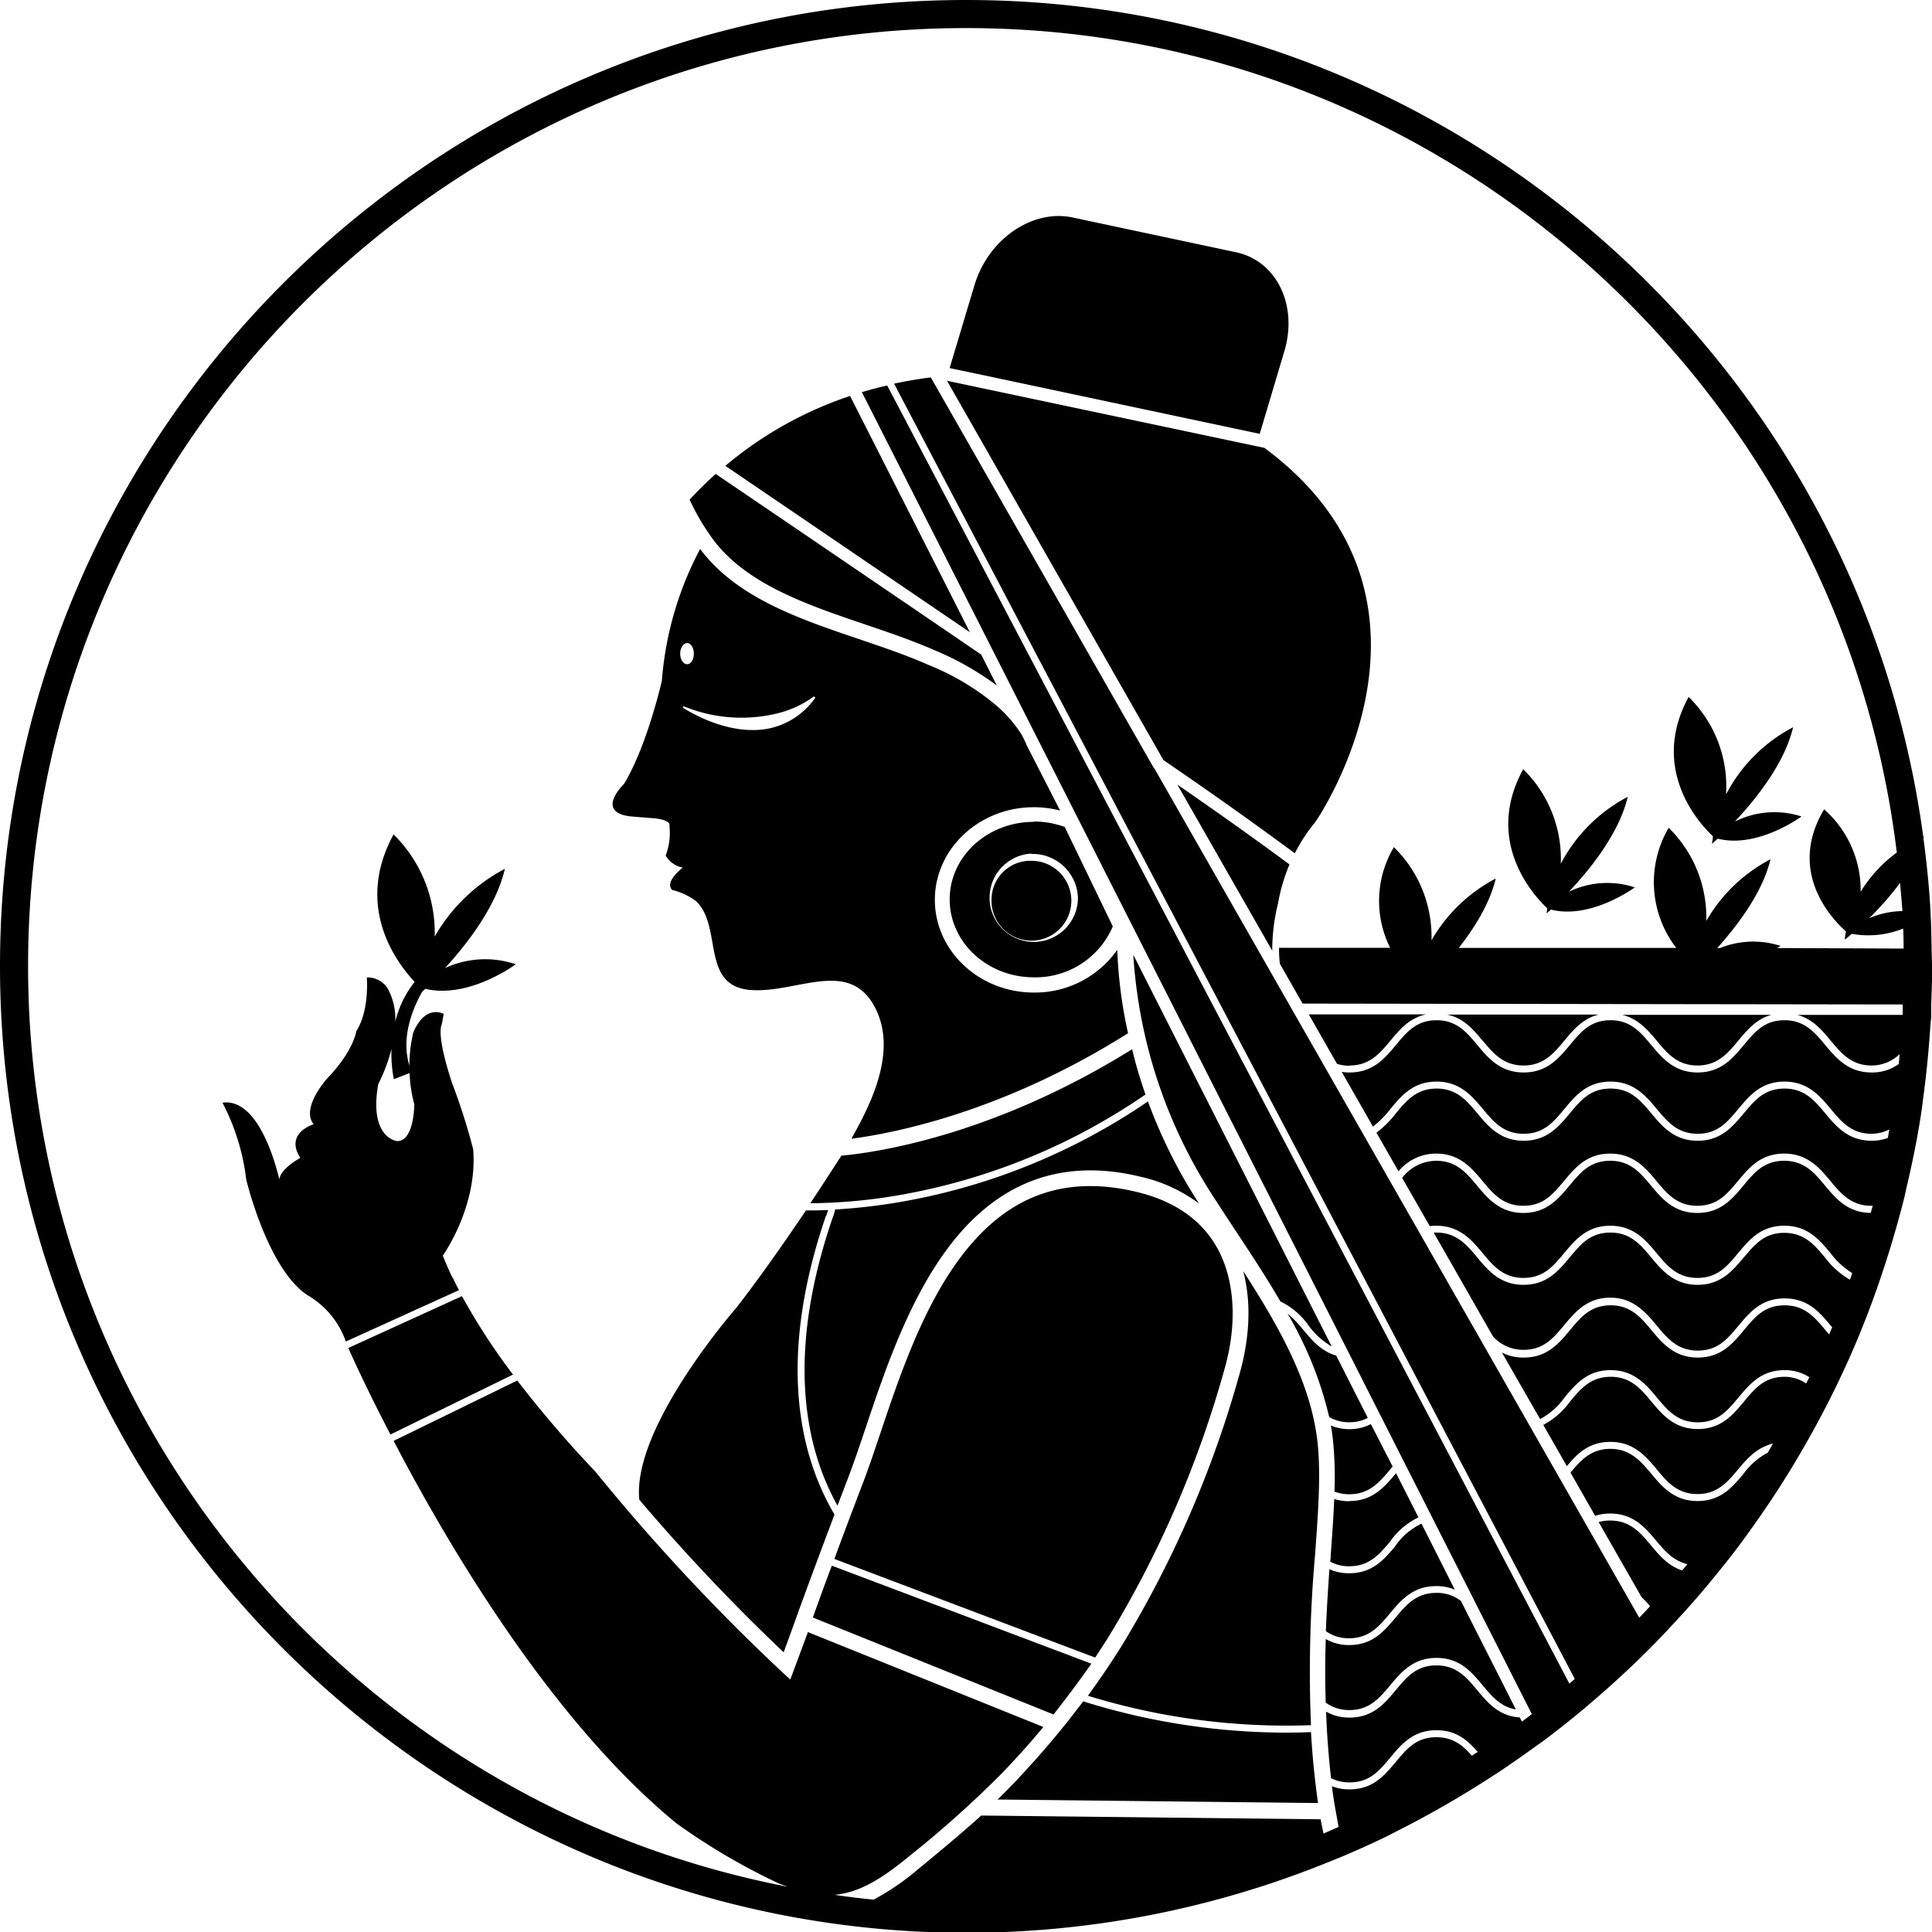 <svg xmlns="http://www.w3.org/2000/svg" viewBox="0 0 290.32 290.33">
  <title>Asset 1</title>
  <g id="Layer_2" data-name="Layer 2">
    <g id="PRINT">
      <path d="M197,260.28c.21,3.65.57,7.2,1.06,10.66l-48.16-.53c.74-.72,1.47-1.44,2.18-2.18a135.87,135.87,0,0,0,10.69-12.57,102.16,102.16,0,0,0,30.6,4.7C194.63,260.36,195.84,260.33,197,260.28ZM77.51,144.9s-7.07,5.25-13.6,3.69l-.48.45c-1.77,3.16-3.09,7.24-1.91,11.09a22,22,0,0,1,.59-5c1.86-4.33,4.57-2.77,4.57-2.77l-.29,1.56c-.85,1.93,1.57,8.9,1.57,8.9a93.65,93.65,0,0,1,3.14,9.86c.72,8.65-4.56,16-4.56,16,.4,1,.85,2.05,1.33,3.08l0,0,.21.33c.28.59.58,1.19.89,1.78l-17,7.72a13,13,0,0,0-5.51-6.81C40.28,191.06,37,177.24,37,177.24a33.28,33.28,0,0,0-3.57-11.54c5.27-.73,7.91,8.84,8.55,11.55.12-1.62,3.15-3.26,3.15-3.26-2.42-3.73,2-5.05,2-5.05-2-2.52,2.14-7,2.14-7,3.85-4,4.28-7,4.28-7,2-3.13,1.57-8.06,1.57-8.06a3.54,3.54,0,0,1,3.28,1.93,9.59,9.59,0,0,1,1,4.74,15.19,15.19,0,0,1,2.91-6c-2.8-3-9.06-11.34-3.17-22.16a20.7,20.7,0,0,1,6.18,15.35,26.2,26.2,0,0,1,10.55-10.18c-1.33,5.66-5.62,11.23-9,14.91A14.41,14.41,0,0,1,77.51,144.9ZM59.18,162.17a20,20,0,0,1-.35-4.55,26,26,0,0,1-2,5.31c-1.42,8.17,2.86,8.54,2.86,8.54,2.57,0,2.57-5.53,2.57-5.53a20.55,20.55,0,0,1-.71-4.69Zm77.43,18.21a87.07,87.07,0,0,1-11.12,1.37,6.66,6.66,0,0,1-.37,1.24c-7.26,21.16-3.89,35,.73,43.26l1.68-4.4c.79-2.07,1.63-4.55,2.51-7.17,2.94-8.76,6.6-19.66,12.83-27.7,7.4-9.56,17-13,28.66-10.12a23,23,0,0,1,8.65,4,77.13,77.13,0,0,1-7.68-15.35A94.38,94.38,0,0,1,136.61,180.38Zm8.12,8.05c-6,7.72-9.57,18.41-12.46,27-.89,2.65-1.73,5.15-2.54,7.27-1.47,3.83-2.93,7.7-4.35,11.56l39.19,14.82c.66-1,1.3-2,1.91-2.94a159.32,159.32,0,0,0,17.57-40.57c1.94-6.9,1.47-13.57-1.29-18.3-2.36-4.05-6.33-6.78-11.79-8.12C160.19,176.51,151.61,179.54,144.73,188.43ZM164,250l-39-14.73c-1,2.61-1.92,5.21-2.86,7.79l36.17,14.57C160.32,255.09,162.22,252.54,164,250Zm-39.84-67.32.28-.85q-1.56.06-2.64.06h-.69c-3,4.45-6.64,9.7-10.45,14.62,0,0-15.71,17.9-14.59,28.85a292.83,292.83,0,0,0,21.69,22.93l1.35-3.7c2-5.59,4.15-11.33,6.29-17C120.42,219.16,116.53,204.83,124.13,182.65ZM52.34,202.56c.81,1.82,3,6.61,6.33,13l18.42-9a95.76,95.76,0,0,1-7.67-11.79ZM186.81,191c1.58,5.88.48,11.81-.49,15.26a161.68,161.68,0,0,1-17.84,41.18c-1.54,2.46-3.23,4.93-5,7.38A101.39,101.39,0,0,0,197,259.24a196.66,196.66,0,0,1,.63-25.77c.46-6.45.87-12,.35-16.78C197,207.93,192.35,199.57,186.81,191Zm4.37-48.13a28.65,28.65,0,0,1,.86-7.07,27,27,0,0,1,1.73-5.9c-3.18-2.36-9.08-6.64-16.85-12Zm-4.53-78.24,2.65.56L193,52.77c2.07-6.92-1.18-13.57-7.25-14.86l-24.57-5.23c-6.08-1.29-12.68,3.27-14.75,10.18l-3.73,12.45,4.1.86ZM190,67.3,142.31,57.22l32.52,57c9.09,6.2,16,11.24,19.74,14a25.79,25.79,0,0,1,3.11-4.73S220.78,90.15,190,67.3ZM235.76,134c3.14-3.32,7.54-8.75,8.84-14.26a23.88,23.88,0,0,0-10.06,10.05,18.86,18.86,0,0,0-5.65-14.2c-6,10.93,1.72,19.12,3.61,20.9,0,.25-.07.51-.1.77l.48-.42h0v0l.18-.16c6,1.54,12.6-3.33,12.6-3.33A13.2,13.2,0,0,0,235.76,134Zm-32.95,26.11c3,0,4.53-1.81,6.13-3.73,1.41-1.7,2.87-3.44,5.38-3.95l-17.65,0,4.24,7.43A6.17,6.17,0,0,0,202.81,160.15Zm20-3.73c1.6,1.92,3.11,3.73,6.13,3.73s4.53-1.81,6.13-3.73c1.38-1.65,2.79-3.35,5.18-3.92l-22.8,0C220,153,221.41,154.73,222.82,156.42Zm37.95-33c3.13-3.33,7.41-8.68,8.69-14.1a23.82,23.82,0,0,0-10.08,10.1,18.79,18.79,0,0,0-5.62-14.65c-6,11,1.83,19.24,3.64,20.93,0,.37-.09.75-.13,1.14,0,0,.32-.28.86-.78,6,1.54,12.59-3.33,12.59-3.33A13.24,13.24,0,0,0,260.77,123.42Zm-11.81,33c1.6,1.92,3.11,3.73,6.13,3.73s4.53-1.81,6.13-3.73c1.35-1.62,2.74-3.28,5-3.88l-22.45,0C246.18,153.08,247.59,154.77,249,156.42ZM209.7,243.09c-1.69,2-3.43,4.11-6.94,4.11a6.85,6.85,0,0,1-3.54-.91c-.09,3-.12,6.2,0,9.56a5.86,5.86,0,0,0,3.56,1.12c3,0,4.53-1.81,6.13-3.73s3.43-4.11,6.94-4.11,5.25,2.09,6.94,4.11c1.39,1.67,2.71,3.25,5,3.64l-8.26-16.31a5.89,5.89,0,0,0-3.69-1.21C212.81,239.36,211.3,241.17,209.7,243.09ZM109,70l36.74,25-18-35.5A57.16,57.16,0,0,0,109,70Zm76,113.92c2.61,3.94,5.16,7.79,7.41,11.65a11.1,11.1,0,0,1,4.22,3.6,11,11,0,0,0,3.48,3.15L170.3,143.48a75.23,75.23,0,0,0,11.93,36.19Zm15,30.32c.12.74.23,1.48.31,2.23a56.14,56.14,0,0,1,.22,7.67,6.13,6.13,0,0,0,2.24.4c3,0,4.53-1.81,6.13-3.73l.37-.44L206,214a7,7,0,0,1-3.28.76A7,7,0,0,1,200,214.21Zm-4.17-14.4a16.26,16.26,0,0,0-2.36-2.46,55.66,55.66,0,0,1,6.27,15.56,5.92,5.92,0,0,0,3,.78,6,6,0,0,0,2.8-.65l-4.75-9.37C198.54,203.06,197.16,201.41,195.82,199.81Zm13.88,32.46c-1.69,2-3.43,4.11-6.94,4.11a7,7,0,0,1-3-.61c-.2,2.94-.41,6-.53,9.31a5.84,5.84,0,0,0,3.49,1.07c3,0,4.53-1.81,6.13-3.73s3.43-4.11,6.94-4.11a7.07,7.07,0,0,1,2.81.54l-5-9.92A10,10,0,0,0,209.7,232.27Zm-6.94-6.71a7.54,7.54,0,0,1-2.28-.34c-.1,2.63-.31,5.43-.52,8.42,0,.33-.05.67-.07,1a5.85,5.85,0,0,0,2.87.69c3,0,4.53-1.81,6.13-3.73a11.08,11.08,0,0,1,4.25-3.62l-3.36-6.63-.08.1C208,223.47,206.27,225.56,202.76,225.56ZM103.63,75.08a34.45,34.45,0,0,0,3,5.25c4.9,7.23,14.28,10.42,23.36,13.5,3.56,1.21,7.24,2.46,10.57,3.93a43.91,43.91,0,0,1,9.23,5.25l-2.35-4.65c-16.94-11.55-33.26-22.64-39.89-27.14C106.21,72.42,104.9,73.7,103.63,75.08Zm18.14,105.73a81.69,81.69,0,0,0,14.68-1.46,93.61,93.61,0,0,0,35.68-14.88c-.83-2.38-1.51-4.66-2-6.81-21.09,13.14-38.87,15.57-43.69,16C125.29,175.41,123.7,177.91,121.77,180.81ZM149.7,106a19.48,19.48,0,0,1,3.88,4.49l.49,1c.06.14.12.28.17.42l5.06,9.89a15.76,15.76,0,0,0-3.94-.5c-8.21,0-14.88,6.24-14.88,13.92s6.67,13.93,14.88,13.93a15.12,15.12,0,0,0,12.53-6.42,69.22,69.22,0,0,0,1.62,12.53c-18.65,11.77-35,15-41.53,15.85L128,171c3.26-5.75,6.74-13.31,3.5-19.58-3.86-7.45-11.6-2.24-18.5-2.64-7.85-.45-4.32-9.49-8.4-13.36a9.81,9.81,0,0,0-3.57-1.68c-1.28-1.2,1.57-3.37,1.57-3.37a3.76,3.76,0,0,1-2.57-1.8,9.71,9.71,0,0,0,.57-4.45c.29-1.08-2.85-1.2-2.85-1.2l-3-.24c-5.42-.63-1-4.85-1-4.85,3.49-5.72,5.71-15.55,5.71-15.55a50.43,50.43,0,0,1,5.75-19.79c5.45,7.31,14.86,10.5,24,13.59,3.68,1.25,7.14,2.43,10.37,3.86A37.38,37.38,0,0,1,149.7,106Zm-46.44-6.19c.58,0,1-.71,1-1.59s-.46-1.59-1-1.59-1.05.71-1.05,1.59S102.68,99.81,103.26,99.81Zm19.24,5-.19-.17a15.27,15.27,0,0,1-5.18,2.48,22.76,22.76,0,0,1-14.41-1l-.12.23c.08,0,5,3.35,10.44,3.35A11.23,11.23,0,0,0,122.5,104.86Zm32.86,18.64a13.49,13.49,0,0,1,4.64.82l7.22,14.94a12.62,12.62,0,0,1-11.86,7.65c-7,0-12.65-5.25-12.65-11.71S148.38,123.5,155.36,123.5Zm-.38,4.82a6.64,6.64,0,1,0,7,6.63A6.82,6.82,0,0,0,155,128.32ZM149,135a6,6,0,1,0,6-5.65A5.84,5.84,0,0,0,149,135Zm141.34,10.21c0,2-.07,3.91-.14,5.85,0,.52,0,1.05,0,1.57s-.07.76-.09,1.15-.08,1-.11,1.46q-.35,4.92-1,9.75c-.08.59-.14,1.19-.23,1.78-.59,4-1.39,7.94-2.31,11.83-.14.62-.27,1.25-.43,1.87-1,3.87-2.11,7.67-3.39,11.41-.12.37-.24.74-.37,1.11-1.1,3.15-2.29,6.27-3.6,9.32-.14.32-.29.63-.43,1q-1.5,3.4-3.16,6.71l-.51,1c-1.11,2.16-2.27,4.3-3.48,6.4-.17.3-.34.6-.52.9q-3.36,5.76-7.23,11.16c-1.42,2-2.9,4-4.42,5.86q-3.8,4.8-8,9.24c-.24.27-.49.53-.74.79l-.29.3c-.44.46-.87.93-1.32,1.38-3.14,3.19-6.44,6.24-9.86,9.13l-.82.7q-2.81,2.34-5.74,4.55c-.49.37-1,.72-1.51,1.08q-2.76,2-5.63,3.92l-.91.58c-2.18,1.42-4.41,2.78-6.67,4.09l-1.44.82q-2.76,1.56-5.6,3c-.83.42-1.65.86-2.48,1.26-1.83.88-3.68,1.71-5.54,2.51-.86.37-1.74.72-2.61,1.07a144.64,144.64,0,0,1-82.92,7.87C50.28,274.29,0,215.5,0,145.16,0,65.12,65.12,0,145.16,0,218.6,0,279.43,54.83,289,125.69l.1,0c0,.06-.06.13-.08.2.51,3.78.9,7.59,1.1,11.45a2.45,2.45,0,0,1,0,.27c.09,1.63.11,3.28.14,4.92C290.27,143.39,290.32,144.27,290.32,145.16Zm-4.81-12.56a43.92,43.92,0,0,1-4.65,5.33,13,13,0,0,1,5-1.07Q285.71,134.72,285.51,132.6Zm.52,9.89c0-1,0-2-.07-3a14.08,14.08,0,0,1-7.71.79c-.65.56-1.05.87-1.05.87,0-.42.1-.83.17-1.23-2.15-1.91-8.88-9-3.28-18.35A16.19,16.19,0,0,1,279.6,134a20.86,20.86,0,0,1,5.43-5.89C276.59,58.42,217.1,4.22,145.16,4.22,67.45,4.22,4.22,67.45,4.22,145.16,4.22,213.7,53.41,271,118.33,283.51c-.51-.2-1-.35-1.55-.6A96.59,96.59,0,0,1,101.66,274c-18.57-15.22-34-41.18-42.51-57.48l18.58-9.07a171.72,171.72,0,0,0,11.73,13.68,304,304,0,0,0,28,30.06l1.3,1.2.61-1.66,2-5.37,0-.12,35.41,14.27c-2,2.43-4.14,4.8-6.34,7.08A161.48,161.48,0,0,1,136.54,279c-4.07,3.35-7.39,5.38-11.12,5.74,1.94.28,3.88.53,5.85.72a37.82,37.82,0,0,0,6.77-4.64c3-2.47,6.26-5.16,9.41-8l51,.56c.12.74.3,1.42.43,2.15l2.27-1c-.36-2-.76-4-1-6.12a7.1,7.1,0,0,0,2.64.48c3.51,0,5.25-2.09,6.94-4.11s3.11-3.73,6.13-3.73c2.51,0,4,1.26,5.31,2.78l.89-.57c-1.49-1.71-3.19-3.26-6.2-3.26-3.51,0-5.25,2.09-6.94,4.11s-3.11,3.73-6.13,3.73a5.94,5.94,0,0,1-2.78-.64c-.25-2.3-.46-4.64-.6-7-.06-1-.1-2-.14-3a6.87,6.87,0,0,0,3.52.9c3.51,0,5.25-2.09,6.94-4.11s3.11-3.73,6.13-3.73,4.53,1.81,6.13,3.73,3.24,3.88,6.39,4.09l.31.62c.51-.37,1-.75,1.5-1.12L148.88,97.13l0,0-19.37-38.2q1.92-.57,3.81-1L235.83,253l.81-.71L134.35,57.65c1.85-.39,3.69-.71,5.52-.94h0l33.48,58.64,0,0,.09.07,72.89,127.67c.55-.57,1.09-1.14,1.63-1.72a14,14,0,0,0-1.29-1.38l-6.44-11.27a6.19,6.19,0,0,1,1.73-.23c3,0,4.53,1.81,6.13,3.73,1.28,1.53,2.59,3.09,4.68,3.76.26-.31.54-.61.8-.93-2.06-.49-3.36-1.93-4.67-3.5-1.69-2-3.43-4.11-6.94-4.11a7.11,7.11,0,0,0-2.26.34L236,221.29c1.55-1.86,3.06-3.57,6-3.57s4.53,1.81,6.13,3.73,3.43,4.11,6.94,4.11,5.26-2.09,6.94-4.11a10.72,10.72,0,0,1,3.63-3.16c.27-.45.52-.91.78-1.36-2.38.57-3.84,2.2-5.22,3.85-1.6,1.92-3.11,3.73-6.13,3.73s-4.53-1.81-6.13-3.73-3.43-4.11-6.94-4.11c-3.25,0-5,1.78-6.55,3.65l-3.54-6.2a11.68,11.68,0,0,0,4-3.49c1.6-1.92,3.11-3.74,6.13-3.74s4.53,1.82,6.13,3.74,3.43,4.11,6.94,4.11,5.26-2.09,6.94-4.11,3.11-3.74,6.13-3.74a5.77,5.77,0,0,1,3.23,1c.16-.32.33-.62.48-.94a6.78,6.78,0,0,0-3.71-1.06c-3.51,0-5.25,2.09-6.94,4.11s-3.11,3.73-6.13,3.73-4.53-1.81-6.13-3.73-3.43-4.11-6.94-4.11-5.25,2.09-6.94,4.11a10.49,10.49,0,0,1-3.67,3.24l-5.74-10a7,7,0,0,0,3.28.76c3.51,0,5.25-2.09,6.94-4.11s3.11-3.74,6.13-3.74,4.53,1.82,6.13,3.74,3.43,4.11,6.94,4.11,5.26-2.09,6.94-4.11,3.11-3.74,6.13-3.74,4.54,1.82,6.14,3.74c.17.21.36.42.55.63l.45-1.08-.2-.22c-1.68-2-3.42-4.11-6.94-4.11s-5.25,2.09-6.94,4.11-3.11,3.73-6.13,3.73-4.53-1.81-6.13-3.73S245.48,195,242,195s-5.25,2.09-6.94,4.11-3.11,3.73-6.13,3.73a6.15,6.15,0,0,1-4.57-2l-8.92-15.62.42,0c3,0,4.53,1.82,6.13,3.74s3.43,4.11,6.94,4.11,5.25-2.09,6.94-4.11,3.11-3.74,6.13-3.74,4.53,1.82,6.13,3.74,3.43,4.11,6.94,4.11S260.3,191,262,189s3.11-3.74,6.13-3.74,4.54,1.82,6.14,3.74a12.41,12.41,0,0,0,3.72,3.3c.12-.34.23-.67.34-1a11.57,11.57,0,0,1-3.26-3c-1.68-2-3.42-4.11-6.94-4.11s-5.25,2.09-6.94,4.11-3.11,3.73-6.13,3.73-4.53-1.81-6.13-3.73-3.43-4.11-6.94-4.11-5.25,2.09-6.94,4.11-3.11,3.73-6.13,3.73-4.53-1.81-6.13-3.73-3.43-4.11-6.94-4.11a7.86,7.86,0,0,0-1,.06L210.7,177a6.5,6.5,0,0,1,5.13-2.57c3,0,4.53,1.81,6.13,3.73s3.43,4.11,6.94,4.11,5.25-2.09,6.94-4.11,3.11-3.73,6.13-3.73,4.53,1.81,6.13,3.73,3.43,4.11,6.94,4.11,5.26-2.09,6.94-4.11,3.11-3.73,6.13-3.73,4.54,1.81,6.14,3.73,3.4,4.07,6.86,4.1c.1-.36.21-.71.3-1.07-.08,0-.14,0-.23,0-3,0-4.53-1.81-6.13-3.73s-3.42-4.11-6.94-4.11-5.25,2.09-6.94,4.11-3.11,3.73-6.13,3.73-4.53-1.81-6.13-3.73-3.43-4.11-6.94-4.11-5.25,2.09-6.94,4.11-3.11,3.73-6.13,3.73-4.53-1.81-6.13-3.73-3.43-4.11-6.94-4.11a7.34,7.34,0,0,0-5.68,2.66l-3.31-5.8a15.37,15.37,0,0,0,2.91-2.9c1.59-1.92,3.11-3.73,6.13-3.73s4.53,1.81,6.13,3.73,3.43,4.11,6.94,4.11,5.25-2.09,6.94-4.11,3.11-3.73,6.13-3.73,4.53,1.81,6.13,3.73,3.43,4.11,6.94,4.11,5.25-2.09,6.94-4.11,3.11-3.73,6.13-3.73,4.53,1.81,6.13,3.73,3.43,4.11,6.94,4.11a7.06,7.06,0,0,0,2.45-.42c.08-.43.15-.86.23-1.29a5.76,5.76,0,0,1-2.68.66c-3,0-4.53-1.81-6.13-3.73s-3.43-4.11-6.94-4.11-5.25,2.09-6.94,4.11-3.11,3.73-6.13,3.73-4.53-1.81-6.13-3.73-3.43-4.11-6.94-4.11-5.26,2.09-6.94,4.11-3.11,3.73-6.13,3.73-4.53-1.81-6.13-3.73-3.43-4.11-6.94-4.11-5.26,2.09-6.94,4.11a14.36,14.36,0,0,1-2.63,2.65l-4.69-8.22a7.47,7.47,0,0,0,1.19.09c3.51,0,5.25-2.09,6.94-4.11s3.11-3.74,6.13-3.74,4.53,1.82,6.13,3.74,3.43,4.11,6.94,4.11,5.25-2.09,6.94-4.11,3.11-3.74,6.13-3.74,4.53,1.82,6.13,3.74,3.43,4.11,6.94,4.11,5.25-2.09,6.94-4.11,3.11-3.74,6.13-3.74,4.53,1.82,6.13,3.74,3.43,4.11,6.94,4.11a6.78,6.78,0,0,0,4.09-1.27c.06-.49.09-1,.14-1.49a6,6,0,0,1-4.23,1.71c-3,0-4.53-1.81-6.13-3.73-1.34-1.61-2.73-3.27-5-3.87l15.82,0c0-.52,0-1,0-1.57l-90.18-.13-3.42-6a19,19,0,0,1-.12-2.38h16.7a15.76,15.76,0,0,1,.56-15.13,18.84,18.84,0,0,1,5.65,14,23.93,23.93,0,0,1,9.65-9.28c-.88,3.73-3.18,7.4-5.55,10.42h32.68a16.16,16.16,0,0,1-1.14-18.05,18.83,18.83,0,0,1,5.65,14,23.94,23.94,0,0,1,9.65-9.27c-1.18,5-5,10-8,13.34h.42a13.32,13.32,0,0,1,9.08-.32l-.49.32Z"/>
    </g>
  </g>
</svg>
